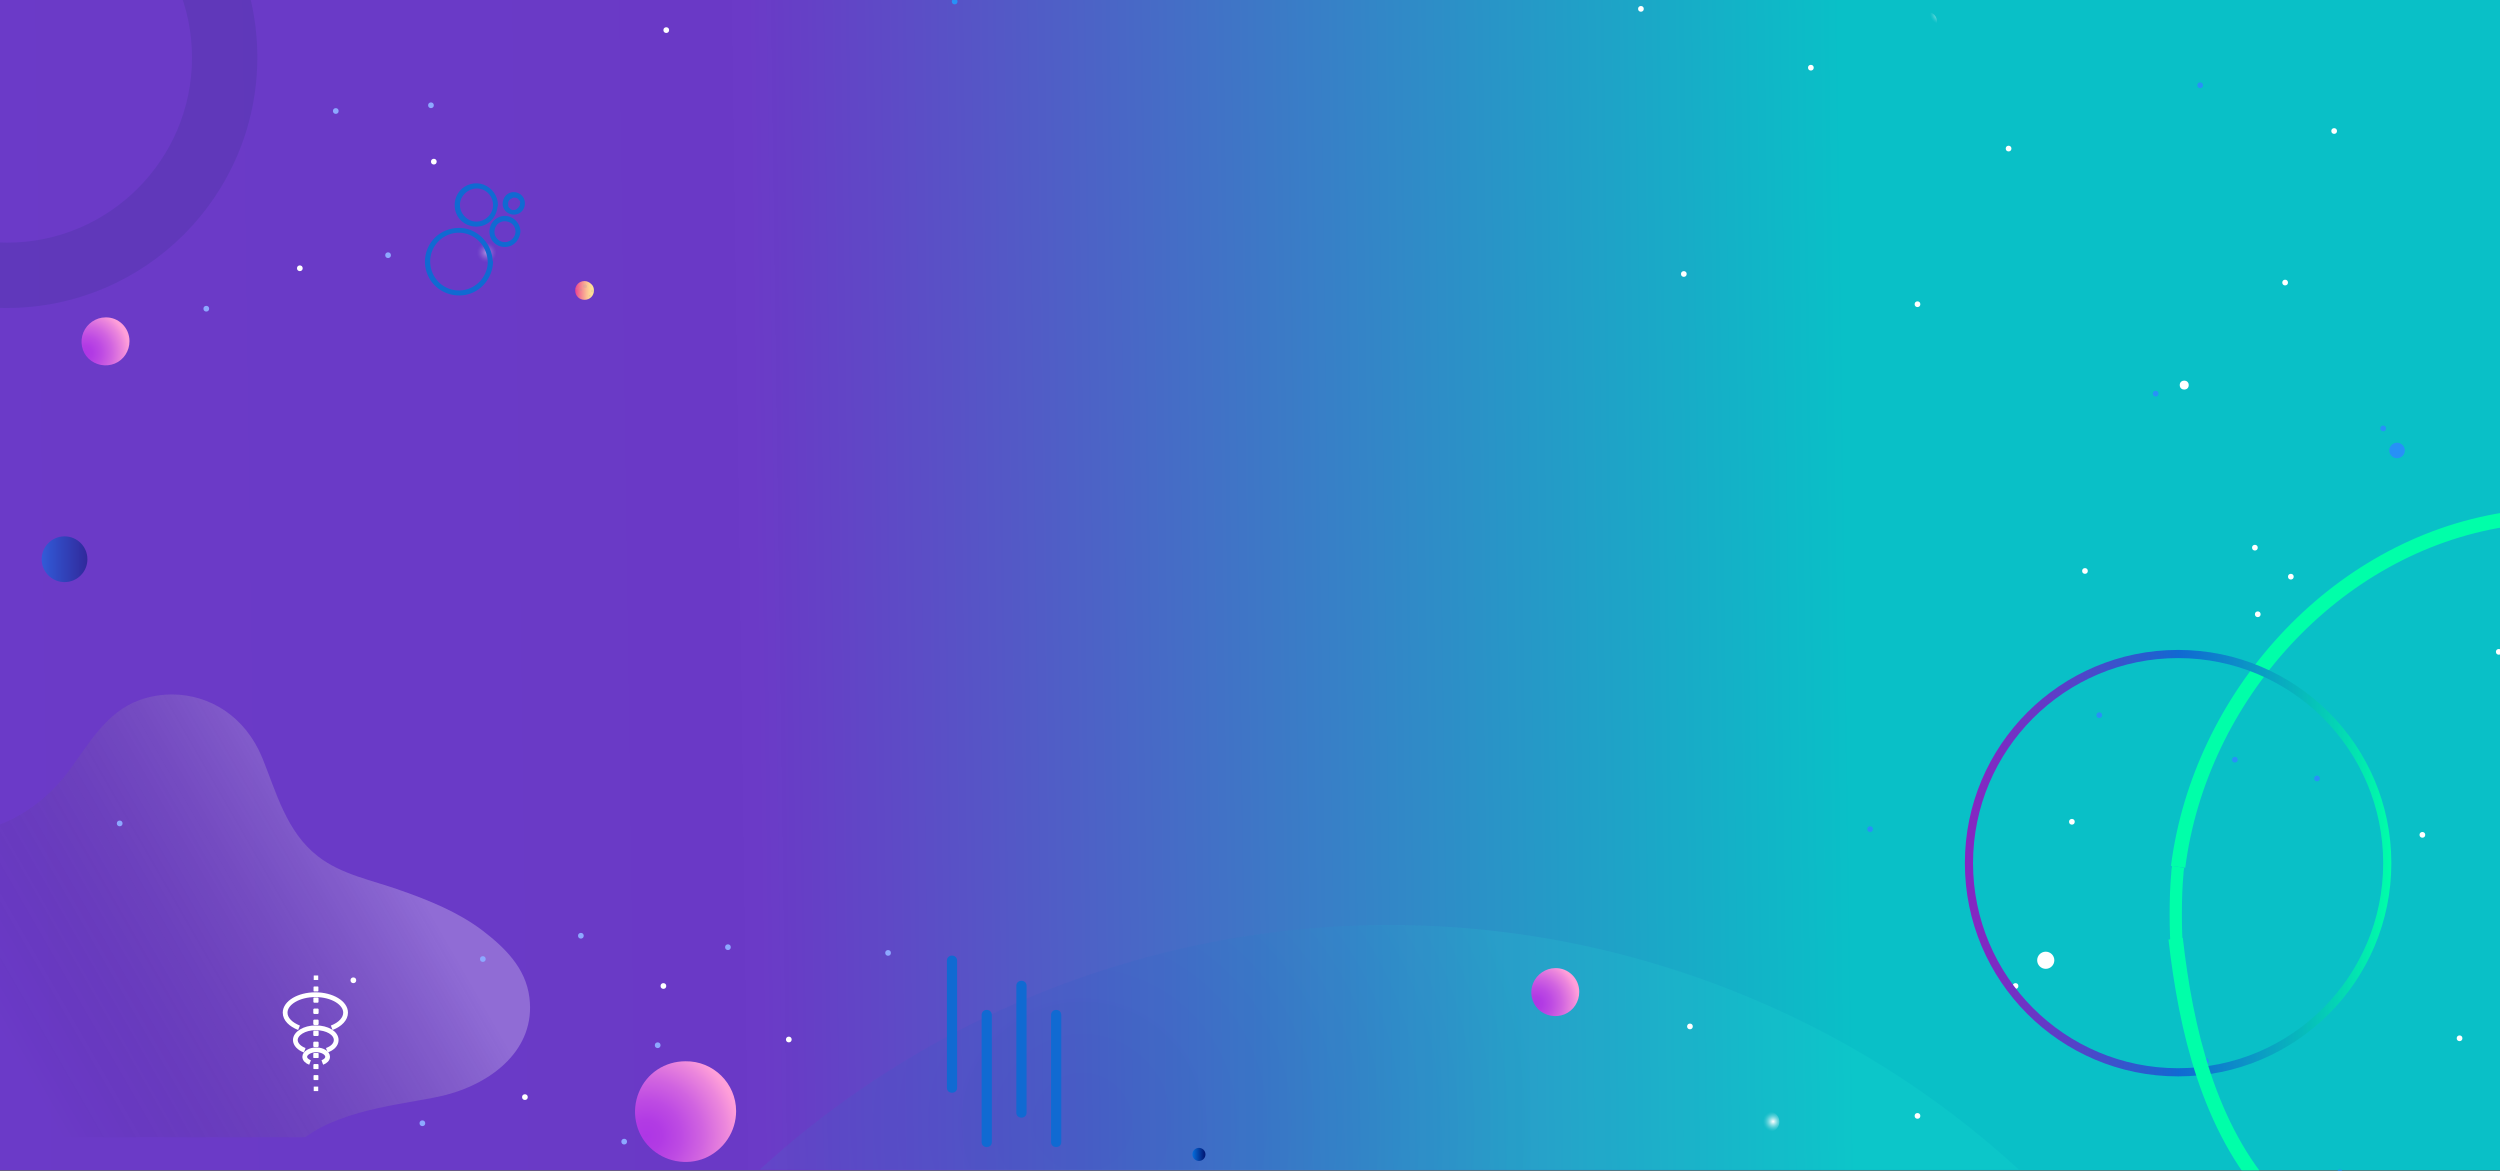 <?xml version="1.0" encoding="utf-8"?>
<!-- Generator: Adobe Illustrator 24.0.2, SVG Export Plug-In . SVG Version: 6.00 Build 0)  -->
<svg version="1.1" id="Layer_1" xmlns="http://www.w3.org/2000/svg" xmlns:xlink="http://www.w3.org/1999/xlink" x="0px" y="0px"
	 viewBox="0 0 612 286.6" style="enable-background:new 0 0 612 286.6;" xml:space="preserve">
<rect x="0" y="0" width="612" height="286.6" fill="#333333" stroke="none"/>
<style type="text/css">
	.st0{fill:url(#Rectangle-2-Copy-18_1_);}
	.st1{opacity:9.000000e-02;fill:url(#Combined-Shape_1_);enable-background:new    ;}
	.st2{fill:url(#Path_1_);}
	.st3{opacity:0.256;fill:url(#Fill-1_1_);enable-background:new    ;}
	.st4{opacity:0.558;}
	.st5{fill:url(#Oval_2_);}
	.st6{fill:url(#Oval_3_);}
	.st7{fill:#FFFFFF;}
	.st8{fill:#8DA8FF;}
	.st9{fill:#2791F7;}
	.st10{fill:url(#Path_3_);}
	.st11{fill:url(#Path_4_);}
	.st12{opacity:0.449;}
	.st13{fill:url(#Path_5_);}
	.st14{fill:url(#Path_6_);}
	.st15{opacity:0.2;}
	.st16{fill:#A3A3A3;}
	.st17{fill:#106AD2;}
	.st18{fill:url(#Path_7_);}
	.st19{fill:url(#Path_8_);}
	.st20{fill:url(#SVGID_1_);}
	.st21{fill:url(#SVGID_2_);}
	.st22{opacity:0.21;fill:#162E66;fill-opacity:0.651;enable-background:new    ;}
	.st23{fill:none;stroke:#FFFFFF;stroke-width:1.165;stroke-miterlimit:10;}
	.st24{clip-path:url(#SVGID_4_);fill:none;stroke:#00FFA9;stroke-width:3.527;stroke-miterlimit:10;}
	.st25{clip-path:url(#SVGID_4_);fill:none;stroke:#00FFA9;stroke-width:219.042;stroke-miterlimit:10;}
	.st26{clip-path:url(#SVGID_4_);fill:none;stroke:#00FFA9;stroke-width:3;stroke-miterlimit:10;}
	.st27{clip-path:url(#SVGID_4_);fill:none;stroke:url(#SVGID_5_);stroke-width:2;stroke-linejoin:bevel;stroke-miterlimit:10;}
</style>
<title>BG</title>
<desc>Created with Sketch.</desc>
<g id="Page-1">
	<g id="Home-Page-Design---Appsero" transform="translate(0, -5380)">
		<g id="BG" transform="translate(-107, 5372.972)">
			<g transform="translate(0, 7.028)">
				<g id="Group-29" transform="translate(107, 0)">
					
						<linearGradient id="Rectangle-2-Copy-18_1_" gradientUnits="userSpaceOnUse" x1="-150.654" y1="1806.701" x2="2295.781" y2="1772.541" gradientTransform="matrix(0.319 0 0 0.319 0.341 -427.527)">
						<stop  offset="0" style="stop-color:#6B3AC8"/>
						<stop  offset="0.299" style="stop-color:#6B3AC8;stop-opacity:0.99"/>
						<stop  offset="0.641" style="stop-color:#09C0C7"/>
						<stop  offset="1" style="stop-color:#09C0C7"/>
					</linearGradient>
					<polygon id="Rectangle-2-Copy-18" class="st0" points="0,-0.2 612,-0.1 612,286.5 0,286.5 					"/>
					
						<radialGradient id="Combined-Shape_1_" cx="649.064" cy="602.952" r="1.842" gradientTransform="matrix(53.815 -26.286 -26.286 -53.815 -18814.938 49783.797)" gradientUnits="userSpaceOnUse">
						<stop  offset="0" style="stop-color:#0037BF"/>
						<stop  offset="0.11" style="stop-color:#013DC0"/>
						<stop  offset="0.25" style="stop-color:#054FC2"/>
						<stop  offset="0.42" style="stop-color:#0A6BC6"/>
						<stop  offset="0.61" style="stop-color:#1294CB"/>
						<stop  offset="0.81" style="stop-color:#1CC6D2"/>
						<stop  offset="1" style="stop-color:#27FFD9"/>
					</radialGradient>
					<path id="Combined-Shape" class="st1" d="M423.6,242.3c26.8,10.5,50.6,25.6,70.6,44H186C248.2,229.4,339.8,209.4,423.6,242.3z"
						/>
					<g id="Globe" transform="translate(483, 857)">
						
							<radialGradient id="Path_1_" cx="-1776.957" cy="-288.399" r="1.935" gradientTransform="matrix(11.788 0 0 -11.788 20621.926 -3978.618)" gradientUnits="userSpaceOnUse">
							<stop  offset="0" style="stop-color:#AE36E5"/>
							<stop  offset="0.17" style="stop-color:#B23BE4"/>
							<stop  offset="0.38" style="stop-color:#BE4BE3"/>
							<stop  offset="0.61" style="stop-color:#D164E0"/>
							<stop  offset="0.86" style="stop-color:#EC87DC"/>
							<stop  offset="1" style="stop-color:#FF9FD9"/>
						</radialGradient>
						<path id="Path_2_" class="st2" d="M-302.8-585c0,5-3,9.5-7.6,11.5c-4.6,1.9-9.9,0.9-13.5-2.6s-4.6-8.9-2.7-13.5
							c1.9-4.7,6.4-7.6,11.4-7.6C-308.4-597.3-302.8-591.8-302.8-585L-302.8-585z"/>
					</g>
				</g>
				
					<linearGradient id="Fill-1_1_" gradientUnits="userSpaceOnUse" x1="1192.614" y1="604.375" x2="1191.959" y2="604.625" gradientTransform="matrix(-163.752 0 0 -108.41 195392.812 65760.961)">
					<stop  offset="0" style="stop-color:#000000;stop-opacity:0"/>
					<stop  offset="1" style="stop-color:#FFFFFF"/>
				</linearGradient>
				<path id="Fill-1" class="st3" d="M171.2,185.5c3.5,8.6,5.9,18.1,13.6,24.1l0,0c5.7,4.5,13.4,5.9,20.1,8.3l0,0
					c7.1,2.5,14.1,5.3,20.1,9.8l0,0c5.5,4.2,10.7,9.2,11.6,16.5l0,0c1.6,12.7-9.2,20.9-20.3,23.8l0,0c-8.4,2.2-24.5,3-34.6,10.4l0,0
					H72.9v-72.1c0.1-0.1,0.2-0.2,0.3-0.2l0,0c9.3-3.2,13.5-2.2,20.6-2l0,0c12.1,0.4,22.9-5.8,30-15.3l0,0
					c4.8-6.5,9.2-14.5,17.3-17.4l0,0c2.7-1,5.4-1.4,8.2-1.4l0,0C158.3,170.1,167,175.3,171.2,185.5"/>
			</g>
		</g>
	</g>
</g>
<title>BG</title>
<desc>Created with Sketch.</desc>
<g id="Page-1_1_">
	<g id="Home-Page-Design---Appsero_1_" transform="translate(-178, -5427)">
		<g id="BG_1_" transform="translate(174, 5426.972)">
			<g id="Asset-1" transform="translate(0, 369.028)" class="st4">
				
					<linearGradient id="Oval_2_" gradientUnits="userSpaceOnUse" x1="623.099" y1="248.132" x2="623.358" y2="247.055" gradientTransform="matrix(2.35 -9.789 -9.789 -2.35 978.888 6450.677)">
					<stop  offset="0" style="stop-color:#0575E6"/>
					<stop  offset="1" style="stop-color:#021B79"/>
				</linearGradient>
				<circle id="Oval" class="st5" cx="19.8" cy="-232.1" r="5.6"/>
			</g>
			<g id="Asset-1-Copy-3" transform="translate(801, 796.028)">
				
					<linearGradient id="Oval_3_" gradientUnits="userSpaceOnUse" x1="-3518.876" y1="-169.974" x2="-3518.617" y2="-171.052" gradientTransform="matrix(0.663 -2.761 -2.761 -0.663 1358.33 -10341.657)">
					<stop  offset="0" style="stop-color:#0575E6"/>
					<stop  offset="1" style="stop-color:#021B79"/>
				</linearGradient>
				<circle id="Oval_1_" class="st6" cx="-503.5" cy="-513.4" r="1.6"/>
			</g>
			<circle id="Oval_6_" class="st7" cx="556" cy="134.1" r="0.7"/>
			<circle id="Oval-Copy-128" class="st7" cx="564.8" cy="141.2" r="0.7"/>
			<circle id="Oval-Copy-129" class="st7" cx="556.7" cy="150.4" r="0.7"/>
			<circle id="Oval-Copy-99" class="st7" cx="575.4" cy="32.1" r="0.7"/>
			<circle id="Oval_7_" class="st7" cx="473.4" cy="74.5" r="0.7"/>
			<circle id="Oval-Copy-86" class="st7" cx="495.7" cy="36.4" r="0.7"/>
			<circle id="Oval-Copy-106" class="st7" cx="167.1" cy="7.4" r="0.7"/>
			<circle id="Oval-Copy-104" class="st7" cx="110.2" cy="39.6" r="0.7"/>
			<circle id="Oval-Copy-107" class="st7" cx="77.4" cy="65.7" r="0.7"/>
			<circle id="Oval-Copy-108" class="st8" cx="182.2" cy="231.9" r="0.7"/>
			<circle id="Oval-Copy-116" class="st8" cx="221.4" cy="233.3" r="0.7"/>
			<circle id="Oval-Copy-113" class="st8" cx="146.2" cy="229.1" r="0.7"/>
			<circle id="Oval-Copy-120" class="st8" cx="156.8" cy="279.5" r="0.7"/>
			<circle id="Oval-Copy-112" class="st8" cx="165" cy="255.9" r="0.7"/>
			<circle id="Oval-Copy-118" class="st8" cx="122.2" cy="234.8" r="0.7"/>
			<circle id="Oval-Copy-121" class="st8" cx="99" cy="62.5" r="0.7"/>
			<circle id="Oval-Copy-125" class="st8" cx="54.5" cy="75.6" r="0.7"/>
			<circle id="Oval-Copy-122" class="st8" cx="109.5" cy="25.8" r="0.7"/>
			<circle id="Oval-Copy-123" class="st8" cx="86.2" cy="27.2" r="0.7"/>
			<circle id="Oval-Copy-119" class="st8" cx="107.4" cy="275" r="0.7"/>
			<circle id="Oval-Copy-109" class="st8" cx="33.3" cy="201.6" r="0.7"/>
			<circle id="Oval-Copy-105" class="st7" cx="90.5" cy="240" r="0.7"/>
			<circle id="Oval-Copy-114" class="st7" cx="166.4" cy="241.4" r="0.7"/>
			<circle id="Oval-Copy-115" class="st7" cx="197.1" cy="254.5" r="0.7"/>
			<circle id="Oval-Copy-117" class="st7" cx="132.5" cy="268.6" r="0.7"/>
			<circle id="Oval-Copy-87" class="st9" cx="237.7" cy="0.4" r="0.7"/>
			<circle id="Oval-Copy-88" class="st7" cx="416.2" cy="67.1" r="0.7"/>
			<circle id="Oval-Copy-89" class="st7" cx="405.7" cy="2.2" r="0.7"/>
			<circle id="Oval-Copy-90" class="st7" cx="447.3" cy="16.6" r="0.7"/>
			<circle id="Oval-Copy-91" class="st9" cx="461.8" cy="203" r="0.7"/>
			<circle id="Oval-Copy-92" class="st9" cx="544" cy="259.8" r="0.7"/>
			<circle id="Oval-Copy-93" class="st7" cx="606.1" cy="254.2" r="0.7"/>
			<circle id="Oval-Copy-94" class="st7" cx="597" cy="204.4" r="0.7"/>
			<circle id="Oval-Copy-95" class="st7" cx="473.4" cy="273.2" r="0.7"/>
			<circle id="Oval-Copy-96" class="st7" cx="417.7" cy="251.3" r="0.7"/>
			<circle id="Oval-Copy-97" class="st7" cx="497.4" cy="241.4" r="0.7"/>
			<circle id="Oval-Copy-102" class="st7" cx="504.8" cy="235.1" r="2.1"/>
			<circle id="Oval-Copy-98" class="st7" cx="615.7" cy="159.6" r="0.7"/>
			<circle id="Oval_8_" class="st7" cx="563.4" cy="69.2" r="0.7"/>
			<circle id="Oval-Copy-100" class="st7" cx="538.7" cy="94.3" r="1.1"/>
			<circle id="Oval_9_" class="st9" cx="531.7" cy="96.4" r="0.7"/>
			<circle id="Oval_10_" class="st9" cx="587.4" cy="104.9" r="0.7"/>
			<circle id="Oval-Copy-101" class="st9" cx="590.8" cy="110.3" r="1.9"/>
			<circle id="Oval-Copy-82" class="st7" cx="514.4" cy="139.8" r="0.7"/>
			<circle id="Oval-Copy-85" class="st9" cx="542.6" cy="20.9" r="0.7"/>
			<circle id="Oval-Copy-83" class="st9" cx="549" cy="179" r="0.7"/>
			<circle id="Oval-Copy-126" class="st9" cx="571.2" cy="190.6" r="0.7"/>
			<circle id="Oval-Copy-127" class="st9" cx="551.1" cy="186" r="0.7"/>
			<path id="Oval-Copy-110" class="st9" d="M517.9,174.4c0.4,0,0.7,0.3,0.7,0.7s-0.3,0.7-0.7,0.7s-0.7-0.3-0.7-0.7
				S517.5,174.4,517.9,174.4z"/>
			<circle id="Oval-Copy-111" class="st9" cx="576.8" cy="287" r="0.7"/>
			<circle id="Oval-Copy-84" class="st7" cx="511.2" cy="201.2" r="0.7"/>
			
				<g id="Asset-3_1_" transform="translate(1311.323, 16.157) rotate(2) translate(-1311.323, -16.157) translate(1303.823, 8.157)">
				
					<radialGradient id="Path_3_" cx="-5809.752" cy="605.502" r="0.552" gradientTransform="matrix(4.508 -0.157 -0.157 -4.508 25460.482 1841.696)" gradientUnits="userSpaceOnUse">
					<stop  offset="0" style="stop-color:#FFFFFF"/>
					<stop  offset="9.000000e-02" style="stop-color:#FFFFFF;stop-opacity:0.87"/>
					<stop  offset="0.28" style="stop-color:#FFFFFF;stop-opacity:0.61"/>
					<stop  offset="0.46" style="stop-color:#FFFFFF;stop-opacity:0.39"/>
					<stop  offset="0.63" style="stop-color:#FFFFFF;stop-opacity:0.22"/>
					<stop  offset="0.78" style="stop-color:#FFFFFF;stop-opacity:0.1"/>
					<stop  offset="0.91" style="stop-color:#FFFFFF;stop-opacity:3.000000e-02"/>
					<stop  offset="1" style="stop-color:#FFFFFF;stop-opacity:0"/>
				</radialGradient>
				<path id="Path_26_" class="st10" d="M-825.5,26.4c0,1-0.6,1.9-1.5,2.3c-0.9,0.4-2,0.2-2.7-0.5s-0.9-1.8-0.5-2.7
					c0.4-0.9,1.3-1.5,2.3-1.5C-826.6,23.9-825.5,25-825.5,26.4z"/>
			</g>
			<g id="Asset-3-Copy-2" transform="translate(1194, 679.028)">
				
					<radialGradient id="Path_4_" cx="-5328.964" cy="-183.509" r="0.552" gradientTransform="matrix(4.511 0 0 -4.511 23283.178 -1232.255)" gradientUnits="userSpaceOnUse">
					<stop  offset="0" style="stop-color:#FFFFFF"/>
					<stop  offset="9.000000e-02" style="stop-color:#FFFFFF;stop-opacity:0.87"/>
					<stop  offset="0.28" style="stop-color:#FFFFFF;stop-opacity:0.61"/>
					<stop  offset="0.46" style="stop-color:#FFFFFF;stop-opacity:0.39"/>
					<stop  offset="0.63" style="stop-color:#FFFFFF;stop-opacity:0.22"/>
					<stop  offset="0.78" style="stop-color:#FFFFFF;stop-opacity:0.1"/>
					<stop  offset="0.91" style="stop-color:#FFFFFF;stop-opacity:3.000000e-02"/>
					<stop  offset="1" style="stop-color:#FFFFFF;stop-opacity:0"/>
				</radialGradient>
				<path id="Path_27_" class="st11" d="M-754.4-404.4c0,1-0.6,1.9-1.5,2.3s-2,0.2-2.7-0.5s-0.9-1.8-0.5-2.7
					c0.4-0.9,1.3-1.5,2.3-1.5C-755.5-406.9-754.4-405.8-754.4-404.4z"/>
			</g>
			<g id="Asset-3-Copy-3" transform="translate(304, 168.028)" class="st12">
				
					<radialGradient id="Path_5_" cx="-885.742" cy="332.084" r="0.552" gradientTransform="matrix(4.511 0 0 -4.511 3814.771 1391.862)" gradientUnits="userSpaceOnUse">
					<stop  offset="0" style="stop-color:#FFFFFF"/>
					<stop  offset="9.000000e-02" style="stop-color:#FFFFFF;stop-opacity:0.87"/>
					<stop  offset="0.28" style="stop-color:#FFFFFF;stop-opacity:0.61"/>
					<stop  offset="0.46" style="stop-color:#FFFFFF;stop-opacity:0.39"/>
					<stop  offset="0.63" style="stop-color:#FFFFFF;stop-opacity:0.22"/>
					<stop  offset="0.78" style="stop-color:#FFFFFF;stop-opacity:0.1"/>
					<stop  offset="0.91" style="stop-color:#FFFFFF;stop-opacity:3.000000e-02"/>
					<stop  offset="1" style="stop-color:#FFFFFF;stop-opacity:0"/>
				</radialGradient>
				<path id="Path_28_" class="st13" d="M-178.5-106.2c0,1-0.6,1.9-1.5,2.3s-2,0.2-2.7-0.5s-0.9-1.8-0.5-2.7s1.3-1.5,2.3-1.5
					C-179.7-108.7-178.5-107.6-178.5-106.2z"/>
			</g>
			<g id="Asset-4-Copy-2" transform="translate(374, 196.028)">
				
					<linearGradient id="Path_6_" gradientUnits="userSpaceOnUse" x1="-1239.451" y1="294.138" x2="-1238.344" y2="294.138" gradientTransform="matrix(4.142 0 0 -4.142 4904.19 1093.336)">
					<stop  offset="0" style="stop-color:#EA288D"/>
					<stop  offset="0.22" style="stop-color:#F05C8F"/>
					<stop  offset="0.49" style="stop-color:#F69592"/>
					<stop  offset="0.71" style="stop-color:#FBBE94"/>
					<stop  offset="0.89" style="stop-color:#FED795"/>
					<stop  offset="1" style="stop-color:#FFE095"/>
				</linearGradient>
				<path id="Path_44_" class="st14" d="M-224.6-124.9c0,1.3-1,2.3-2.3,2.3s-2.3-1-2.3-2.3s1-2.3,2.3-2.3c0.6,0,1.2,0.3,1.6,0.7
					C-224.8-126.1-224.6-125.5-224.6-124.9z"/>
				<g id="Group_7_" transform="translate(5, 2)" class="st15">
					<path id="Path_45_" class="st16" d="M-231.3-127.9c0,0.3-0.2,0.4-0.5,0.4s-0.5-0.2-0.5-0.4c0-0.3,0.2-0.4,0.5-0.4
						C-231.6-128.4-231.3-128.2-231.3-127.9z"/>
					<path id="Path_46_" class="st16" d="M-231.9-128.4c-0.2,0-0.3,0.1-0.4,0.2C-232.2-128.2-232.1-128.3-231.9-128.4
						c0.1,0.1,0.3,0.2,0.4,0.3c0.1,0.2,0.1,0.3-0.1,0.5c0.2-0.1,0.2-0.3,0.2-0.5C-231.5-128.3-231.7-128.4-231.9-128.4L-231.9-128.4
						z"/>
				</g>
				<g id="Group_8_" transform="translate(11, 6)" class="st15">
					<path id="Path_47_" class="st16" d="M-235.7-130.7c0,0.1-0.1,0.2-0.2,0.3c-0.1,0-0.2,0-0.3-0.1s-0.1-0.2-0.1-0.3
						c0-0.2,0.2-0.3,0.3-0.3C-235.7-131-235.6-130.8-235.7-130.7L-235.7-130.7z"/>
					<path id="Path_48_" class="st16" d="M-235.9-131c-0.1,0-0.2,0-0.2,0.1C-236.1-131-236-131-235.9-131c0.1,0.1,0.2,0.2,0.1,0.4
						c0,0.1,0,0.1-0.1,0.2c0.1-0.1,0.1-0.1,0.1-0.2C-235.6-130.8-235.7-131-235.9-131z"/>
				</g>
				<g id="Group_9_" transform="translate(9, 9)" class="st15">
					<path id="Path_49_" class="st16" d="M-234.5-132.5c-0.1,0.1-0.2,0.1-0.3,0.1c-0.1-0.1-0.1-0.2,0-0.3c0-0.1,0.1-0.1,0.2-0.1
						s0.1,0.1,0.2,0.1C-234.5-132.6-234.5-132.6-234.5-132.5L-234.5-132.5z"/>
					<path id="Path_50_" class="st16" d="M-234.6-132.8c-0.1,0-0.1,0-0.2,0C-234.7-132.8-234.7-132.8-234.6-132.8c0,0.1,0,0.3,0,0.4
						l-0.1,0.1c0.1,0,0.1-0.1,0.2-0.1C-234.5-132.6-234.5-132.7-234.6-132.8z"/>
				</g>
				<g id="Group_10_" transform="translate(10, 3)" class="st15">
					<path id="Path_51_" class="st16" d="M-235.3-129c0,0,0,0.1,0,0.2h-0.1v-0.1C-235.5-129-235.4-129.1-235.3-129
						C-235.4-129.1-235.3-129.1-235.3-129L-235.3-129z"/>
					<path id="Path_52_" class="st16" d="M-235.5-129.1C-235.5-129-235.5-129-235.5-129.1C-235.5-129-235.5-129-235.5-129.1
						c0,0,0.1,0,0.2,0c0,0,0,0,0,0.1v-0.1C-235.3-129.1-235.3-129.1-235.5-129.1C-235.4-129.1-235.4-129.1-235.5-129.1L-235.5-129.1
						z"/>
				</g>
				<g id="Group_11_" transform="translate(2, 10)" class="st15">
					<path id="Path_53_" class="st16" d="M-229.8-133.3c0,0.1-0.1,0.3-0.2,0.3c-0.1,0.1-0.2,0-0.3-0.1s-0.1-0.2-0.1-0.4
						c0-0.1,0.1-0.2,0.2-0.2C-229.9-133.6-229.8-133.4-229.8-133.3L-229.8-133.3z"/>
					<path id="Path_54_" class="st16" d="M-230.1-133.6c-0.1,0-0.1,0-0.2,0.1C-230.2-133.5-230.2-133.6-230.1-133.6s0.2,0.2,0.2,0.3
						s0,0.1-0.1,0.2c0.1-0.1,0.1-0.2,0.1-0.2C-229.8-133.4-229.9-133.6-230.1-133.6L-230.1-133.6z"/>
				</g>
				<g id="Group_12_" transform="translate(0, 4)" class="st15">
					<path id="Path_55_" class="st16" d="M-228.8-129.6c0.2,0,0.3,0.1,0.3,0.2s-0.1,0.2-0.3,0.2s-0.3-0.1-0.3-0.2
						S-229-129.6-228.8-129.6L-228.8-129.6z"/>
					<path id="Path_56_" class="st16" d="M-229.1-129.4c0,0.1,0,0.1,0.1,0.2C-229-129.2-229.1-129.3-229.1-129.4s0.2-0.2,0.3-0.2
						s0.1,0,0.2,0.1c-0.1-0.1-0.1-0.1-0.2-0.1c-0.1,0-0.2,0-0.2,0.1C-229.1-129.5-229.1-129.4-229.1-129.4z"/>
				</g>
				<g id="Group_13_" transform="translate(3, 5)" class="st15">
					<path id="Path_57_" class="st16" d="M-230.8-130.4c0.2,0,0.3,0.2,0.3,0.4s-0.1,0.3-0.3,0.3s-0.3-0.2-0.3-0.3
						C-231.1-130.2-230.9-130.4-230.8-130.4L-230.8-130.4z"/>
					<path id="Path_58_" class="st16" d="M-231.1-130.1c0,0.1,0,0.2,0.1,0.3C-231-129.9-231-129.9-231.1-130.1
						c0.1-0.2,0.2-0.3,0.4-0.3c0.1,0,0.1,0,0.2,0.1c-0.1-0.1-0.1-0.1-0.2-0.1c-0.1,0-0.2,0-0.2,0.1
						C-231-130.2-231.1-130.1-231.1-130.1z"/>
				</g>
			</g>
		</g>
		<g>
			<g>
				<path class="st17" d="M409.8,5662.2c0,9.1,0,18.2,0,27.3c0,1.3,0,2.6,0,3.8c0,1.6,2.5,1.6,2.5,0c0-9.1,0-18.2,0-27.3
					c0-1.3,0-2.6,0-3.8C412.3,5660.5,409.8,5660.5,409.8,5662.2L409.8,5662.2z"/>
			</g>
		</g>
		<g>
			<g>
				<path class="st17" d="M418.3,5675.5c0,9.1,0,18.2,0,27.3c0,1.3,0,2.6,0,3.8c0,1.6,2.5,1.6,2.5,0c0-9.1,0-18.2,0-27.3
					c0-1.3,0-2.6,0-3.8C420.8,5673.8,418.3,5673.8,418.3,5675.5L418.3,5675.5z"/>
			</g>
		</g>
		<g>
			<g>
				<path class="st17" d="M426.8,5668.3c0,9.1,0,18.2,0,27.3c0,1.3,0,2.6,0,3.8c0,1.6,2.5,1.6,2.5,0c0-9.1,0-18.2,0-27.3
					c0-1.3,0-2.6,0-3.8C429.3,5666.7,426.8,5666.7,426.8,5668.3L426.8,5668.3z"/>
			</g>
		</g>
		<g>
			<g>
				<path class="st17" d="M435.3,5675.5c0,9.1,0,18.2,0,27.3c0,1.3,0,2.6,0,3.8c0,1.6,2.5,1.6,2.5,0c0-9.1,0-18.2,0-27.3
					c0-1.3,0-2.6,0-3.8C437.8,5673.8,435.3,5673.8,435.3,5675.5L435.3,5675.5z"/>
			</g>
		</g>
	</g>
	<g>
		<g>
			<path class="st17" d="M120.7,50.2c0,1.7-1.1,3.2-2.7,3.8s-3.4,0.1-4.5-1.3c-1.1-1.3-1.2-3.2-0.3-4.6c0.9-1.4,2.6-2.2,4.2-1.9
				C119.3,46.5,120.7,48.2,120.7,50.2c0,0.8,1.3,0.8,1.2,0c0-2.2-1.4-4.2-3.5-5s-4.5-0.1-5.9,1.6c-1.4,1.7-1.6,4.2-0.5,6.1
				c1.1,1.9,3.4,2.9,5.5,2.5c2.5-0.4,4.3-2.7,4.3-5.2C122,49.3,120.7,49.3,120.7,50.2z"/>
		</g>
	</g>
	<g>
		<g>
			<path class="st17" d="M119.4,64.1c0,2.9-1.9,5.6-4.7,6.6c-2.8,1-6,0.1-7.8-2.2c-1.9-2.3-2.1-5.6-0.6-8.1s4.5-3.9,7.4-3.3
				C117,57.8,119.3,60.7,119.4,64.1c0,0.8,1.3,0.8,1.2,0c0-3.4-2.2-6.5-5.4-7.8c-3.3-1.2-7.1-0.2-9.3,2.5c-2.2,2.7-2.5,6.5-0.7,9.5
				s5.3,4.5,8.7,3.9c3.9-0.7,6.7-4.2,6.8-8.1C120.6,63.3,119.4,63.3,119.4,64.1z"/>
		</g>
	</g>
	<g>
		<g>
			<path class="st17" d="M126.2,56.7c0,1-0.7,2-1.7,2.4s-2.2,0.1-2.9-0.8c-0.7-0.8-0.7-2-0.2-2.9s1.6-1.4,2.6-1.2
				C125.3,54.4,126.2,55.4,126.2,56.7c0,0.8,1.3,0.8,1.2,0c0-1.6-1-3-2.5-3.6s-3.2-0.1-4.2,1.1c-1,1.2-1.2,3-0.4,4.4
				c0.8,1.4,2.4,2.1,4,1.8c1.8-0.3,3-2,3.1-3.7C127.5,55.9,126.2,55.9,126.2,56.7z"/>
		</g>
	</g>
	<g>
		<g>
			<path class="st17" d="M127.3,49.8c0,0.1,0,0.1,0,0.2c0,0.1,0,0,0,0c0,0.1,0,0.2-0.1,0.3c0,0.1,0,0.1-0.1,0.2c0,0,0.1-0.1,0,0
				s-0.1,0.2-0.2,0.3s0-0.1,0,0l-0.1,0.1c0,0-0.2,0.2-0.1,0.1c-0.1,0.1-0.2,0.1-0.2,0.2c0,0-0.1,0-0.1,0.1c-0.1,0-0.1,0,0,0h-0.1
				c-0.1,0-0.2,0.1-0.3,0.1c0,0-0.2,0,0,0h-0.1c-0.1,0-0.2,0-0.3,0c-0.1,0,0.1,0,0,0s-0.1,0-0.2,0s-0.1,0-0.2-0.1c0,0-0.1,0,0,0
				c-0.1,0-0.2-0.1-0.2-0.1l-0.1-0.1c-0.1-0.1,0.1,0.1,0,0s-0.2-0.2-0.2-0.2c0.1,0.1,0,0,0,0l-0.1-0.1c0,0,0-0.1-0.1-0.1
				c0,0-0.1-0.2,0-0.1c0-0.1-0.1-0.2-0.1-0.3v-0.1c0-0.1,0-0.1,0,0v-0.1c0-0.1,0-0.2,0-0.3c0,0,0-0.2,0-0.1v-0.1
				c0-0.1,0.1-0.2,0.1-0.3c0.1-0.2-0.1,0.1,0-0.1l0.1-0.1c0,0,0-0.1,0.1-0.1c0,0,0.1-0.1,0,0c0.1-0.1,0.1-0.1,0.2-0.2l0.1-0.1
				c-0.1,0.1,0.1-0.1,0.1,0c0.1-0.1,0.2-0.1,0.3-0.2c0,0-0.1,0,0,0s0.1,0,0.2-0.1h0.1c0,0,0.2,0,0.1,0s0.1,0,0.1,0h0.1h0.1
				c0.1,0-0.1,0,0.1,0c0.1,0,0.2,0.1,0.3,0.1c0.2,0.1-0.1,0,0,0s0.1,0.1,0.2,0.1c0,0,0.1,0,0.1,0.1c0,0,0.1,0,0.1,0.1
				c-0.1,0-0.1,0,0,0c0.1,0.1,0.1,0.1,0.2,0.2c0.1,0.1-0.1-0.1,0,0l0.1,0.1l0.1,0.1c0.1,0.1,0-0.1,0,0.1c0,0.1,0.1,0.2,0.1,0.3
				c0,0,0,0.1,0,0C127.3,49.6,127.3,49.7,127.3,49.8c0,0.3,0.3,0.6,0.6,0.6c0.3,0,0.6-0.3,0.6-0.6c0-1.2-0.7-2.2-1.8-2.6
				c-1-0.4-2.3-0.1-3,0.8c-0.7,0.9-0.9,2.2-0.3,3.2s1.8,1.5,2.9,1.3c1.3-0.2,2.2-1.4,2.2-2.7c0-0.3-0.3-0.6-0.6-0.6
				C127.6,49.1,127.3,49.4,127.3,49.8z"/>
		</g>
	</g>
</g>
<g id="Globe_1_" transform="translate(483, 857)">
	
		<radialGradient id="Path_7_" cx="-1788.609" cy="-272.143" r="0.922" gradientTransform="matrix(11.788 0 0 -11.788 20621.926 -3978.618)" gradientUnits="userSpaceOnUse">
		<stop  offset="0" style="stop-color:#AE36E5"/>
		<stop  offset="0.17" style="stop-color:#B23BE4"/>
		<stop  offset="0.38" style="stop-color:#BE4BE3"/>
		<stop  offset="0.61" style="stop-color:#D164E0"/>
		<stop  offset="0.86" style="stop-color:#EC87DC"/>
		<stop  offset="1" style="stop-color:#FF9FD9"/>
	</radialGradient>
	<path id="Path_80_" class="st18" d="M-451.3-773.5c0,2.4-1.4,4.6-3.6,5.5s-4.7,0.4-6.4-1.2s-2.2-4.2-1.3-6.4
		c0.9-2.2,3.1-3.7,5.4-3.7C-454-779.4-451.3-776.8-451.3-773.5L-451.3-773.5z"/>
</g>
<g id="Globe_2_" transform="translate(483, 857)">
	
		<radialGradient id="Path_8_" cx="-1758.502" cy="-285.657" r="0.923" gradientTransform="matrix(11.788 0 0 -11.788 20621.926 -3978.618)" gradientUnits="userSpaceOnUse">
		<stop  offset="0" style="stop-color:#AE36E5"/>
		<stop  offset="0.17" style="stop-color:#B23BE4"/>
		<stop  offset="0.38" style="stop-color:#BE4BE3"/>
		<stop  offset="0.61" style="stop-color:#D164E0"/>
		<stop  offset="0.86" style="stop-color:#EC87DC"/>
		<stop  offset="1" style="stop-color:#FF9FD9"/>
	</radialGradient>
	<path id="Path_81_" class="st19" d="M-96.4-614.2c0,2.4-1.4,4.6-3.6,5.5s-4.7,0.4-6.4-1.2c-1.7-1.7-2.2-4.2-1.3-6.4
		c0.9-2.2,3.1-3.7,5.4-3.7C-99.1-620.1-96.4-617.5-96.4-614.2L-96.4-614.2z"/>
</g>
<g id="BACKGROUND_1">
	<g>
		<g>
			<g>
				<g>
					
						<radialGradient id="SVGID_1_" cx="-846.381" cy="-8.038" r="0.276" gradientTransform="matrix(0.319 0 0 -0.319 0.341 -291.474)" gradientUnits="userSpaceOnUse">
						<stop  offset="0.247" style="stop-color:#FFFFFF"/>
						<stop  offset="0.667" style="stop-color:#5E9C70"/>
						<stop  offset="1" style="stop-color:#000006"/>
					</radialGradient>
					<path class="st20" d="M-269.4-288.8c0,0,0-0.1,0-0.1l0,0c0,0,0.1,0,0.1,0l0,0c0,0,0,0.1,0,0.1l0,0
						C-269.3-288.8-269.3-288.8-269.4-288.8L-269.4-288.8C-269.3-288.8-269.3-288.8-269.4-288.8z"/>
				</g>
				<g>
					
						<radialGradient id="SVGID_2_" cx="-880.829" cy="80.269" r="0.913" gradientTransform="matrix(0.319 0 0 -0.319 0.341 -291.474)" gradientUnits="userSpaceOnUse">
						<stop  offset="0.247" style="stop-color:#FFFFFF"/>
						<stop  offset="0.667" style="stop-color:#5E9C70"/>
						<stop  offset="1" style="stop-color:#000006"/>
					</radialGradient>
					<path class="st21" d="M-280.5-316.8c-0.1-0.1-0.2-0.3-0.1-0.4l0,0c0.1-0.1,0.3-0.2,0.4-0.1l0,0c0.1,0.1,0.2,0.3,0.1,0.4l0,0
						c0,0.1-0.1,0.1-0.2,0.1l0,0C-280.3-316.8-280.4-316.8-280.5-316.8z"/>
				</g>
			</g>
		</g>
	</g>
</g>
<g id="DESIGNED_BY_FREEPIK">
</g>
<path class="st22" d="M1.6,75.4c-33.9,0-61.3-27.5-61.3-61.3c0-33.9,27.5-61.3,61.3-61.3C35.5-47.3,63-19.8,63,14
	C63,47.9,35.5,75.4,1.6,75.4z M1.7,59.4c25,0,45.3-20.3,45.3-45.3S26.7-31.1,1.7-31.1s-45.3,20.3-45.3,45.3S-23.3,59.4,1.7,59.4z"/>
<g>
	<rect x="76.8" y="244.3" class="st7" width="1.1" height="1.1"/>
	<rect x="76.8" y="247" class="st7" width="1.1" height="1.1"/>
	<rect x="76.8" y="249.7" class="st7" width="1.1" height="1.1"/>
	<rect x="76.8" y="252.4" class="st7" width="1.1" height="1.1"/>
	<rect x="76.8" y="255.1" class="st7" width="1.1" height="1.1"/>
	<rect x="76.8" y="257.8" class="st7" width="1.1" height="1.1"/>
	<rect x="76.8" y="260.5" class="st7" width="1.1" height="1.1"/>
	<rect x="76.8" y="263.2" class="st7" width="1.1" height="1.1"/>
	<rect x="76.8" y="247.1" class="st7" width="1.1" height="1.1"/>
	<rect x="76.8" y="249.8" class="st7" width="1.1" height="1.1"/>
	<rect x="76.8" y="252.5" class="st7" width="1.1" height="1.1"/>
	<rect x="76.8" y="255.2" class="st7" width="1.1" height="1.1"/>
	<rect x="76.8" y="257.9" class="st7" width="1.1" height="1.1"/>
	<rect x="76.8" y="260.6" class="st7" width="1.1" height="1.1"/>
	<rect x="76.8" y="263.3" class="st7" width="1.1" height="1.1"/>
	<rect x="76.8" y="266" class="st7" width="1.1" height="1.1"/>
	<rect x="76.8" y="238.8" class="st7" width="1.1" height="1.1"/>
	<rect x="76.8" y="241.5" class="st7" width="1.1" height="1.1"/>
	<rect x="76.8" y="244.2" class="st7" width="1.1" height="1.1"/>
	<rect x="76.8" y="246.9" class="st7" width="1.1" height="1.1"/>
	<rect x="76.8" y="249.6" class="st7" width="1.1" height="1.1"/>
	<rect x="76.8" y="252.3" class="st7" width="1.1" height="1.1"/>
	<rect x="76.8" y="255" class="st7" width="1.1" height="1.1"/>
	<rect x="76.8" y="257.8" class="st7" width="1.1" height="1.1"/>
	<rect x="76.8" y="241.6" class="st7" width="1.1" height="1.1"/>
	<rect x="76.8" y="244.3" class="st7" width="1.1" height="1.1"/>
	<rect x="76.8" y="247" class="st7" width="1.1" height="1.1"/>
	<rect x="76.8" y="249.7" class="st7" width="1.1" height="1.1"/>
	<rect x="76.8" y="252.4" class="st7" width="1.1" height="1.1"/>
	<rect x="76.8" y="255.1" class="st7" width="1.1" height="1.1"/>
	<rect x="76.8" y="257.9" class="st7" width="1.1" height="1.1"/>
	<rect x="76.8" y="260.6" class="st7" width="1.1" height="1.1"/>
	<path class="st23" d="M73.2,251.6c-2-0.8-3.4-2.1-3.4-3.7c0-2.4,3.3-4.4,7.4-4.4s7.4,2,7.4,4.4c0,1.5-1.3,2.9-3.4,3.7"/>
	<path class="st23" d="M74.6,257.1c-1.4-0.5-2.3-1.5-2.3-2.5c0-1.6,2.2-3,5-3s5,1.3,5,3c0,1.1-0.9,2-2.3,2.5"/>
	<path class="st23" d="M75.9,260.1c-0.8-0.3-1.3-0.8-1.3-1.4c0-0.9,1.3-1.7,2.8-1.7c1.6,0,2.8,0.8,2.8,1.7c0,0.6-0.5,1.1-1.3,1.4"/>
</g>
<g>
	<defs>
		<rect id="SVGID_3_" x="466.7" y="108.4" width="145.3" height="178.1"/>
	</defs>
	<clipPath id="SVGID_4_">
		<use xlink:href="#SVGID_3_"  style="overflow:visible;"/>
	</clipPath>
	<path class="st24" d="M556.1,293c14,15.3,33.8,24.9,54,28.6c39.4,7.1,82.1-7.8,104.5-41.9c21.1-32.2,22.9-76.8,0.3-108.7
		c-22.2-31.2-63.6-49.8-101.7-43.8c-41.9,6.6-74.7,43.6-80,85"/>
	<path class="st25" d="M557.4,300.8"/>
	<path class="st26" d="M533.2,212.2c-0.1,0.6-0.2,1.3-0.2,1.9c-0.5,5.2-0.5,14.2,0,19.4l-0.3-3.7"/>
	
		<linearGradient id="SVGID_5_" gradientUnits="userSpaceOnUse" x1="1087.926" y1="533.169" x2="1192.251" y2="533.169" gradientTransform="matrix(1 0 0 1 -606.91 -321.91)">
		<stop  offset="0" style="stop-color:#8725C1"/>
		<stop  offset="8.048175e-02" style="stop-color:#7B2CC3"/>
		<stop  offset="0.225" style="stop-color:#5C3EC7"/>
		<stop  offset="0.415" style="stop-color:#2A5BCE"/>
		<stop  offset="0.506" style="stop-color:#106AD2"/>
		<stop  offset="0.597" style="stop-color:#0E80CC"/>
		<stop  offset="0.789" style="stop-color:#07B9BC"/>
		<stop  offset="1" style="stop-color:#00FFA9"/>
	</linearGradient>
	<circle class="st27" cx="533.2" cy="211.3" r="51.2"/>
	<path class="st24" d="M532.6,229.8c2.5,22.1,8.1,46.3,23.5,63.2"/>
</g>
</svg>
